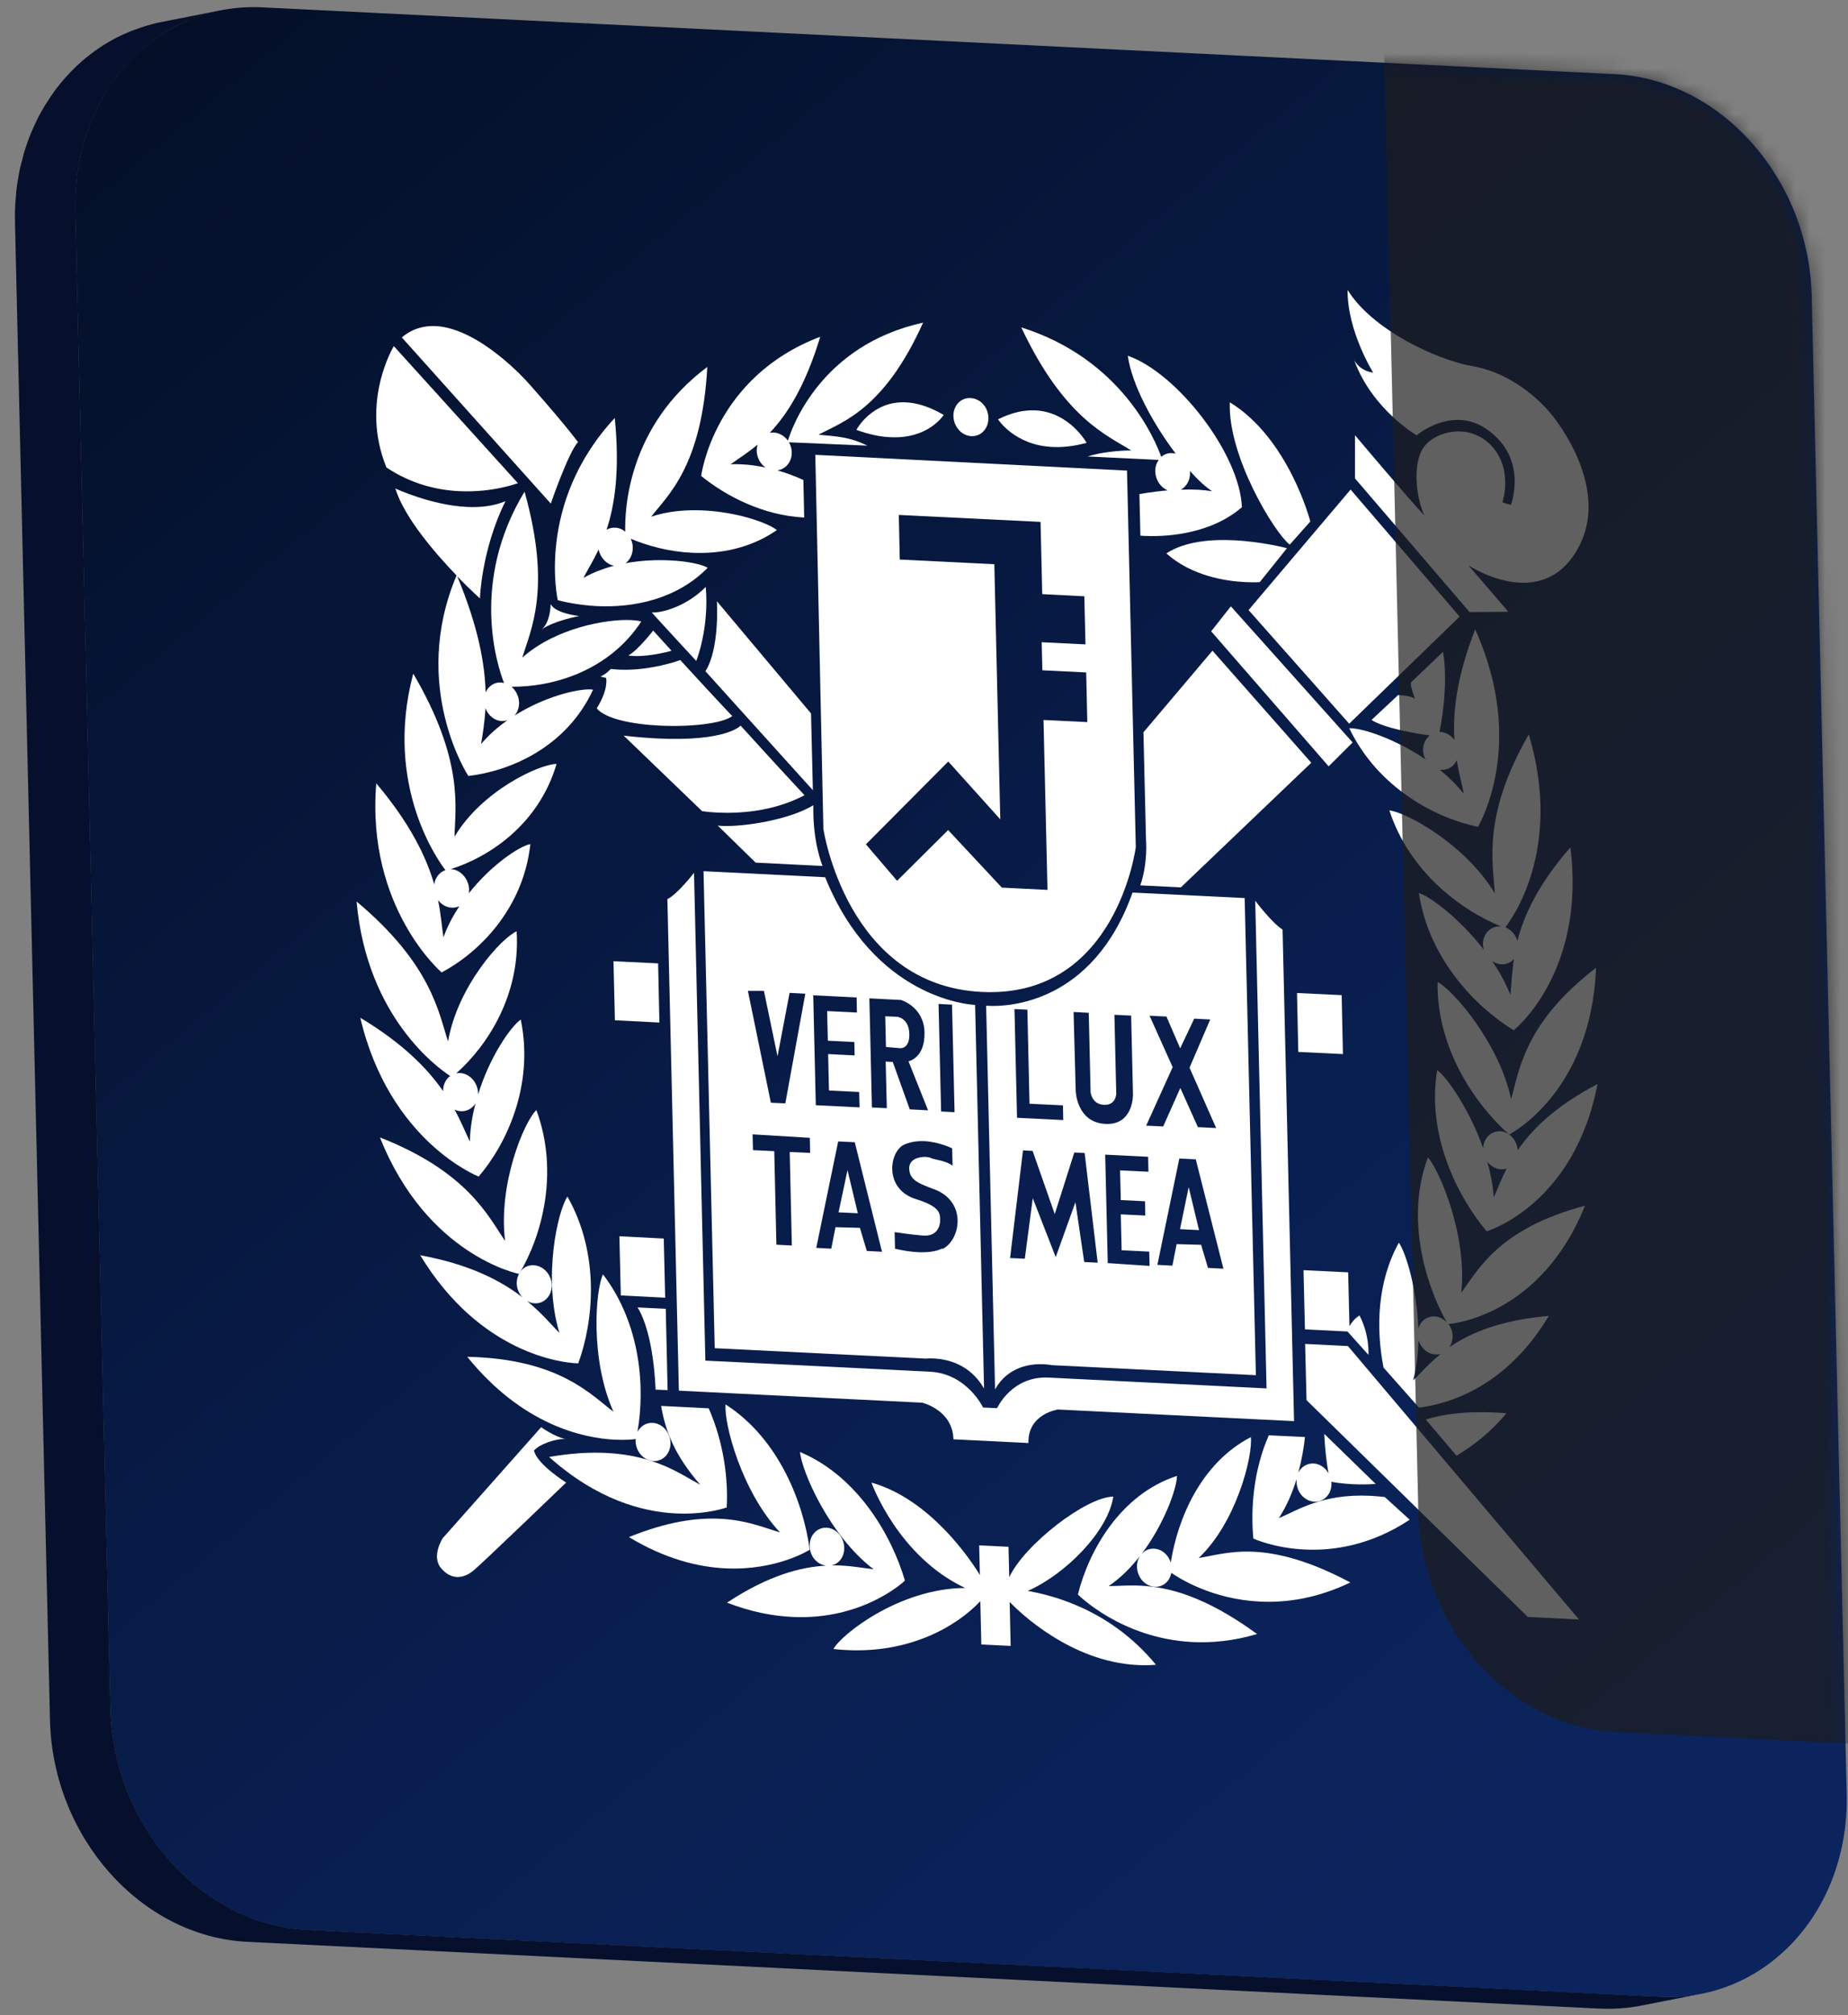 <svg width="122" height="133" viewBox="0 0 122 133" fill="none" xmlns="http://www.w3.org/2000/svg">
<rect x="0" y="0" width="122" height="133" fill="#808080" stroke="none"/>
<path d="M106.595 4.893C113.595 5.237 119.425 11.787 119.603 19.526L121.914 118.399C122.092 126.13 116.561 132.124 109.562 131.781L20.288 127.373C13.288 127.029 7.458 120.479 7.28 112.74L4.969 13.867C4.791 6.136 10.322 0.141 17.321 0.485L106.595 4.893Z" fill="url(#paint0_linear_4284_15690)"/>
<path d="M109.567 131.773L20.293 127.365C13.294 127.021 7.464 120.471 7.286 112.732L4.974 13.859C4.965 13.453 4.974 13.048 4.993 12.651C4.993 12.519 5.021 12.387 5.031 12.255C5.049 11.999 5.068 11.734 5.106 11.479C5.124 11.32 5.162 11.17 5.18 11.02C5.218 10.791 5.255 10.562 5.302 10.342C5.339 10.183 5.377 10.024 5.424 9.874C5.48 9.663 5.527 9.442 5.592 9.231C5.62 9.134 5.658 9.046 5.686 8.949C5.761 8.711 5.845 8.473 5.938 8.235C5.976 8.138 6.013 8.032 6.06 7.935C6.163 7.679 6.275 7.433 6.397 7.195C6.425 7.133 6.453 7.071 6.481 7.009C6.631 6.71 6.79 6.428 6.968 6.146C7.014 6.075 7.061 6.004 7.108 5.934C7.239 5.722 7.379 5.52 7.52 5.317C7.585 5.229 7.641 5.149 7.707 5.061C7.857 4.867 8.016 4.673 8.175 4.488C8.231 4.427 8.278 4.365 8.334 4.303C8.549 4.065 8.774 3.836 8.998 3.616C9.045 3.571 9.101 3.527 9.148 3.474C9.335 3.298 9.522 3.14 9.719 2.981C9.794 2.919 9.878 2.857 9.953 2.796C10.14 2.655 10.327 2.514 10.524 2.381C10.599 2.329 10.673 2.276 10.748 2.232C11.01 2.064 11.282 1.897 11.562 1.755C11.6 1.738 11.637 1.72 11.684 1.694C11.927 1.57 12.18 1.456 12.433 1.35C12.526 1.315 12.62 1.279 12.713 1.235C12.929 1.147 13.153 1.077 13.368 1.006C13.462 0.98 13.546 0.945 13.64 0.918C13.949 0.83 14.258 0.751 14.576 0.68L10.599 1.465C10.28 1.526 9.972 1.606 9.663 1.703C9.569 1.729 9.476 1.764 9.391 1.791C9.167 1.861 8.952 1.941 8.736 2.02C8.643 2.055 8.549 2.091 8.456 2.135C8.203 2.24 7.95 2.355 7.707 2.478C7.67 2.496 7.632 2.514 7.585 2.54C7.305 2.69 7.033 2.849 6.771 3.016C6.696 3.06 6.621 3.113 6.547 3.166C6.35 3.298 6.163 3.43 5.976 3.58C5.892 3.642 5.817 3.704 5.732 3.765C5.536 3.924 5.349 4.092 5.162 4.259C5.115 4.303 5.059 4.347 5.012 4.4C4.778 4.62 4.563 4.85 4.348 5.088C4.291 5.149 4.245 5.211 4.188 5.273C4.029 5.458 3.87 5.652 3.721 5.846C3.655 5.925 3.599 6.013 3.533 6.101C3.393 6.304 3.253 6.507 3.122 6.719C3.075 6.789 3.028 6.86 2.981 6.93C2.813 7.212 2.654 7.503 2.495 7.794C2.467 7.856 2.439 7.917 2.41 7.979C2.289 8.226 2.176 8.473 2.074 8.72C2.036 8.817 1.989 8.922 1.952 9.019C1.858 9.257 1.774 9.487 1.699 9.733C1.671 9.83 1.634 9.918 1.606 10.015C1.596 10.059 1.578 10.104 1.568 10.148C1.521 10.315 1.484 10.492 1.437 10.659C1.4 10.818 1.353 10.967 1.316 11.126C1.269 11.347 1.231 11.576 1.194 11.805C1.166 11.955 1.138 12.105 1.119 12.263C1.082 12.519 1.063 12.775 1.044 13.039C1.035 13.171 1.016 13.304 1.007 13.436C0.988 13.832 0.979 14.238 0.988 14.643L3.299 113.516C3.477 121.247 9.307 127.797 16.307 128.15L105.581 132.557C106.535 132.601 107.452 132.531 108.341 132.363L112.318 131.579C111.429 131.755 110.512 131.826 109.558 131.773H109.567Z" fill="#06102C"/>
<path d="M82.866 59.434L83.614 91.628L69.231 90.914C66.789 90.79 65.825 92.933 65.825 92.933L64.898 92.888C64.898 92.888 63.841 90.649 61.389 90.526L46.566 89.794L45.818 57.601C45.818 57.601 44.732 59.011 44.059 59.337L44.817 91.778L60.884 92.571C60.884 92.571 62.896 93.047 62.943 94.987L67.893 95.233C67.846 93.294 69.849 93.021 69.849 93.021L85.43 93.788L84.672 61.347C84.007 60.951 82.856 59.434 82.856 59.434" fill="white"/>
<path d="M59.401 36.919L59.336 33.984L68.694 34.442L68.806 39.211L71.585 39.352L71.66 42.526L68.769 42.385L68.816 44.236L71.707 44.377L71.782 47.656L68.89 47.515L69.152 58.728L66.139 58.578L62.593 54.779L59.224 58.129L57.165 55.722L62.602 50.257L66.036 54.074L65.643 37.236L59.401 36.928M53.824 30.008L54.358 54.709C54.358 54.709 55.892 65.022 64.801 65.463C73.71 65.904 74.982 55.907 74.982 55.907L74.402 31.057L53.824 30.017" fill="white"/>
<path d="M80.044 42.942L75.487 48.328L75.656 55.424C75.656 55.424 75.796 56.905 75.281 58.43L77.958 58.563L86.567 50.338L80.044 42.942Z" fill="white"/>
<path d="M81.258 40.015L79.957 41.663L87.715 50.576L89.296 48.998L81.258 40.015Z" fill="white"/>
<path d="M89.163 32.309L82.426 40.261L89.07 47.762L96.36 40.693L89.163 32.309Z" fill="white"/>
<path d="M88.966 19.13C88.929 21.828 90.651 24.587 90.651 24.587C90.651 24.587 89.874 24.552 89.406 23.785C90.585 27.02 93.524 28.73 93.524 28.73C93.524 28.73 94.796 27.637 96.397 27.716C96.967 27.743 97.576 27.919 98.184 28.351C100.271 29.832 100.168 31.983 99.756 33.314C99.297 33.217 99.185 33.147 99.185 33.147C99.185 33.147 99.962 30.846 98.324 29.277C97.753 28.748 97.089 28.51 96.443 28.474C95.489 28.43 94.572 28.827 94.094 29.382C93.271 30.308 93.393 32.591 94.029 34.019C92.887 32.803 89.453 28.721 89.453 28.721V31.595H89.472L97.014 40.393L99.578 40.375L96.939 37.307C96.939 37.307 98.521 38.365 100.327 38.453C101.581 38.515 102.938 38.11 103.948 36.567C106.428 32.785 103.19 28.36 102.629 27.61C102.058 26.844 100.14 24.684 97.201 24.164C94.843 23.749 90.576 21.766 88.957 19.121" fill="white"/>
<path d="M81.492 35.658C79.948 35.579 78.207 35.729 77 36.522C78.675 38.021 80.949 38.356 82.222 38.417C82.802 38.444 83.167 38.417 83.167 38.417L84.963 36.178C84.963 36.178 83.373 35.755 81.501 35.658" fill="white"/>
<path d="M81.189 26.553C81.049 30.132 84.174 35.219 85.147 35.941L86.504 34.416C86.504 34.416 85.091 28.933 81.18 26.544" fill="white"/>
<path d="M28.764 21.52C27.978 21.484 27.22 21.687 26.527 22.269L36.362 33.235C36.362 33.235 37.514 29.877 38.159 29.171C36.896 27.523 34.837 25.231 34.837 25.231C34.837 25.231 31.693 21.669 28.764 21.52Z" fill="white"/>
<path d="M26 22.841C26 22.841 23.744 26.526 25.513 30.854C27.169 31.956 28.872 32.344 30.323 32.415C32.55 32.52 34.188 31.886 34.188 31.886L25.99 22.832" fill="white"/>
<path d="M26.086 32.231V32.239H26.094L26.086 32.231Z" fill="white"/>
<path d="M36.352 39.882C36.352 39.882 36.352 41.019 35.781 41.521C36.651 40.939 38.242 40.657 38.242 40.657C38.242 40.657 36.68 40.49 36.361 39.882" fill="white"/>
<path d="M43.127 41.609C43.127 41.609 42.079 42.957 41.48 43.257C41.593 43.275 41.714 43.292 41.845 43.292C42.94 43.345 44.335 42.949 44.335 42.949L43.118 41.609" fill="white"/>
<path d="M46.593 38.736C45.217 40.111 43.58 40.446 43.102 40.419C43.074 40.419 43.055 40.419 43.027 40.419C43.477 40.931 45.966 43.619 45.966 43.619C45.966 43.619 46.827 41.495 46.593 38.744" fill="white"/>
<path d="M44.925 43.558C44.925 43.558 42.95 44.29 40.873 44.193C40.686 44.184 40.508 44.166 40.321 44.149C40.003 44.502 39.638 44.651 39.638 44.651L40.012 44.739C40.012 44.739 40.209 45.436 39.395 46.749C39.965 47.437 41.734 47.798 43.568 47.887C45.58 47.984 47.676 47.754 48.341 47.261C47.199 46.062 44.916 43.567 44.916 43.567" fill="white"/>
<path d="M47.328 39.67C47.328 39.67 47.525 42.799 46.57 44.298C47.525 45.356 53.664 52.152 53.664 52.152L53.542 47.084L47.319 39.67" fill="white"/>
<path d="M48.892 47.887C48.892 47.887 47.966 48.963 43.371 48.733C42.716 48.698 41.986 48.645 41.172 48.548L41.191 48.566L46.347 53.529C46.347 53.529 46.74 53.599 47.376 53.626C48.677 53.688 50.998 53.6 53.112 52.48C51.596 50.867 48.892 47.887 48.892 47.887Z" fill="white"/>
<path d="M53.696 53.139C52.161 54.082 49.176 54.576 47.669 54.505C47.566 54.505 47.472 54.497 47.379 54.479L49.887 56.93L54.304 57.15C54.304 57.15 53.639 55.599 53.696 53.139Z" fill="white"/>
<path d="M35.728 94.184L29.262 101.474V101.456C29.262 101.456 28.41 102.708 29.149 103.528C29.477 103.898 29.823 104.057 30.16 104.074C30.572 104.092 30.965 103.898 31.274 103.634C31.826 103.184 37.375 97.842 37.375 97.842C37.375 97.842 35.485 96.67 35.251 95.735C35.606 95.294 36.739 94.942 37.253 94.968C37.291 94.968 37.319 94.968 37.356 94.977C36.608 94.827 35.719 94.184 35.719 94.184" fill="white"/>
<path d="M57.541 97.869C57.578 97.975 59.319 102.735 63.717 104.798C59.309 104.824 55.482 107.936 55.023 108.826C55.332 108.861 55.632 108.888 55.922 108.897C60.03 109.099 63.109 107.38 64.718 105.67L64.784 108.526L66.721 108.623L66.655 105.723C67.31 106.402 70.679 109.664 75.096 109.884C75.489 109.902 75.901 109.902 76.313 109.866C73.168 106.041 69.135 105.23 67.853 104.992C70.333 103.898 73.159 101.06 73.496 98.768C71.699 98.786 67.619 101.95 66.627 104.092L66.58 102.082L64.643 101.986L64.69 103.943C64.073 102.929 61.415 98.953 57.559 97.851" fill="white"/>
<path d="M88.986 88.833L86.16 88.692L86.254 92.403L100.861 106.71L104.24 106.878L88.986 88.833Z" fill="white"/>
<path d="M89.002 83.968L86.055 83.826L86.148 87.732L88.956 87.873L90.341 89.415C90.341 89.415 90.434 88.128 89.751 86.815C89.442 87 89.218 87.291 89.087 87.52L89.002 83.976" fill="white"/>
<path d="M31.759 49.103C31.862 48.486 31.993 47.71 32.049 46.74C32.227 47.216 32.648 47.569 33.135 47.586C33.256 47.586 33.387 47.569 33.5 47.533C32.863 47.983 32.264 48.503 31.759 49.103ZM34.623 32.459C31.039 38.383 32.807 43.875 33.275 45.074L33.079 45.039C32.629 45.012 32.246 45.285 32.059 45.691C32.012 43.857 31.591 41.398 30.187 38.039C31.039 38.921 31.684 39.494 31.684 39.494C31.684 39.494 31.778 36.285 33.369 33.076C32.592 33.403 31.703 33.499 30.823 33.455C28.493 33.341 26.201 32.283 26.098 32.239C26.697 34.161 28.709 36.488 30.14 37.978C27.052 45.303 30.917 51.209 30.917 51.209C33.64 50.901 37.393 49.332 39.152 45.515C39.105 45.515 39.058 45.506 39.011 45.497C38.104 45.453 35.914 45.991 33.968 47.225C34.164 47.005 34.276 46.696 34.267 46.37C34.258 45.956 34.061 45.568 33.771 45.321C36.494 45.347 40.191 44.289 42.334 41.019C42.174 40.966 41.95 40.94 41.678 40.922C40.06 40.843 36.672 41.442 34.482 43.399C35.016 41.601 36.438 38.886 34.632 32.459" fill="white"/>
<path d="M38.517 38.138C38.779 37.626 39.153 37.036 39.518 36.269C39.63 36.798 40.042 37.247 40.538 37.336C39.836 37.521 39.144 37.785 38.517 38.138ZM46.705 24.209C41.408 28.15 41.24 33.712 41.277 35.088C41.09 34.929 40.856 34.832 40.613 34.823C40.398 34.814 40.201 34.867 40.042 34.964C40.585 33.333 40.931 31.05 40.585 27.586C35.354 33.21 36.823 39.61 36.823 39.61C37.572 39.804 38.442 39.945 39.368 39.998C41.82 40.121 44.665 39.557 46.724 37.468C46.312 37.239 45.385 37.036 44.225 36.983C43.336 36.939 42.316 36.983 41.296 37.168C41.595 36.948 41.782 36.569 41.773 36.128C41.773 35.925 41.717 35.731 41.642 35.555C42.793 36.04 44.197 36.41 45.675 36.48C47.547 36.569 49.54 36.19 51.29 34.982C50.672 34.497 48.661 33.792 46.433 33.686C45.282 33.633 44.085 33.73 42.99 34.1C44.075 32.69 46.34 30.777 46.695 24.209" fill="white"/>
<path d="M48.245 30.635C48.722 30.282 49.34 29.912 50.014 29.339C49.976 29.462 49.957 29.604 49.957 29.753C49.967 30.221 50.21 30.626 50.538 30.855C50.023 30.741 49.489 30.67 48.965 30.644C48.722 30.635 48.479 30.626 48.236 30.644M60.944 21.291C54.168 22.78 52.269 28.255 52.016 29.083C51.801 28.784 51.473 28.572 51.09 28.546C50.996 28.546 50.903 28.546 50.818 28.563C51.951 27.373 53.158 25.504 54.15 22.225C47.113 24.887 46.289 31.411 46.289 31.411C47.936 32.751 50.397 34.02 53.064 34.152C53.064 34.152 53.083 34.152 53.092 34.152L53.036 31.675C52.503 31.437 51.932 31.217 51.324 31.04C51.866 30.97 52.287 30.476 52.269 29.85C52.269 29.612 52.194 29.383 52.082 29.189L57.257 29.41C56.096 28.837 55.319 28.81 54.037 28.687C55.572 27.858 58.361 27.047 60.944 21.282" fill="white"/>
<path d="M71.798 30.114H71.762V30.123L71.798 30.114Z" fill="white"/>
<path d="M77.972 32.31C78.328 32.107 78.571 31.693 78.562 31.217V31.085C79.076 31.667 79.591 32.143 80.022 32.416C79.713 32.372 79.394 32.337 79.076 32.319C78.711 32.301 78.337 32.301 77.972 32.319M67.426 21.617C70.271 27.647 73.125 28.74 74.678 29.727C73.827 29.727 72.619 29.86 71.805 30.124L76.493 30.353C76.353 30.556 76.26 30.82 76.269 31.102C76.278 31.675 76.625 32.178 77.092 32.363C76.026 32.451 75.221 32.61 75.221 32.61L75.286 35.351C75.286 35.351 75.389 35.36 75.576 35.369C76.55 35.413 79.741 35.413 81.987 33.474C81.846 29.939 77.71 24.614 74.454 23.477C74.716 25.39 76.138 27.991 77.617 29.939C77.542 29.921 77.448 29.904 77.373 29.904C77.092 29.886 76.849 29.992 76.662 30.15C76.269 29.057 74.07 23.698 67.426 21.608" fill="white"/>
<path d="M29.276 61.858C29.173 61.197 29.116 60.386 28.92 59.407C29.135 59.689 29.463 59.883 29.818 59.901C30.006 59.91 30.165 59.874 30.324 59.804C29.902 60.447 29.538 61.126 29.276 61.858ZM27.273 44.483C25.308 51.94 29.042 56.956 29.407 57.424C29.023 57.547 28.733 57.908 28.667 58.367C28.162 56.621 27.133 54.417 24.84 51.694C24.166 59.91 29.154 64.176 29.154 64.176C31.559 62.907 34.544 60.024 35.012 55.705C34.263 55.854 32.429 57.089 30.951 58.949C30.96 58.869 30.969 58.79 30.969 58.702C30.951 58.023 30.417 57.388 29.781 57.362H29.744C32.336 56.551 35.583 54.373 36.743 50.415C35.602 50.433 31.802 52.187 30.006 55.22C30.043 53.307 30.651 50.213 27.292 44.474" fill="white"/>
<path d="M35.404 73.265C34.599 74.041 32.877 78.14 33.345 81.895C32.241 80.291 30.893 77.346 25.082 75.063C28.198 82.891 34.271 84.073 34.271 84.073C35.731 81.657 36.948 77.434 35.413 73.265" fill="white"/>
<path d="M37.465 78.961C36.819 79.904 35.827 84.321 36.932 87.97C36.389 87.415 35.762 86.657 34.798 85.863C34.957 85.951 35.126 86.004 35.303 86.013C35.93 86.048 36.445 85.502 36.426 84.814C36.408 84.127 35.893 83.536 35.238 83.501C34.583 83.466 34.105 84.012 34.115 84.7C34.115 85.043 34.265 85.378 34.489 85.616C33.095 84.541 31.055 83.448 27.742 82.84C31.719 89.389 37.175 89.927 38.054 89.971C38.139 89.971 38.176 89.971 38.176 89.971C39.178 87.23 39.636 82.796 37.456 78.961" fill="white"/>
<path d="M39.818 84.082C39.303 85.122 38.948 89.715 40.501 93.171C39.069 92.086 37.039 89.838 31.489 89.565C31.284 89.556 31.068 89.547 30.844 89.539C34.493 94.052 38.508 94.907 40.585 95.013C41.325 95.048 41.811 94.995 41.961 94.969V95.101C41.97 95.798 42.504 96.397 43.14 96.424C43.776 96.45 44.282 95.912 44.263 95.216C44.244 94.519 43.72 93.929 43.075 93.902C42.644 93.885 42.279 94.123 42.083 94.502C42.588 91.619 42.326 87.397 39.799 84.091" fill="white"/>
<path d="M46.768 92.942L43.643 92.783C43.942 94.484 44.541 96.036 46.225 97.984C45 97.332 43.297 96.045 40.012 95.886C38.936 95.833 37.7 95.904 36.25 96.15C39.394 98.971 42.426 99.774 44.616 99.879C46.656 99.976 47.975 99.483 47.975 99.483C48.078 97.605 47.788 95.234 46.787 92.942" fill="white"/>
<path d="M47.902 92.686C47.78 93.912 48.95 98.434 51.495 101.131C50.569 100.867 49.343 100.32 47.546 100.232C46.011 100.153 44.065 100.408 41.52 101.44C43.896 102.877 46.068 103.414 47.883 103.503C51.28 103.67 53.451 102.277 53.451 102.277V102.26C53.058 99.254 51.448 94.96 47.902 92.686Z" fill="white"/>
<path d="M52.815 95.815C52.9 97.031 54.743 101.342 57.672 103.563C57.092 103.502 56.39 103.361 55.52 103.317C55.323 103.308 55.108 103.299 54.893 103.308C55.398 103.202 55.744 102.735 55.735 102.135C55.716 101.439 55.202 100.848 54.565 100.822C53.929 100.795 53.433 101.333 53.452 102.03C53.47 102.726 53.938 103.237 54.528 103.325C52.89 103.414 50.766 103.942 47.996 105.767C49.568 106.375 51.009 106.649 52.301 106.71C57.017 106.94 59.74 104.313 59.74 104.313C58.889 101.395 56.652 97.437 52.815 95.824" fill="white"/>
<path d="M96.626 52.373C96.158 51.791 95.615 51.262 95.054 50.803H95.147C95.615 50.83 95.99 50.566 96.168 50.169C96.317 51.059 96.523 51.773 96.635 52.381M97.393 41.53C96.139 44.712 95.906 47.057 96.018 48.838C95.793 48.529 95.466 48.326 95.082 48.3H95.035C95.69 44.959 95.26 43.02 95.26 43.02L93.164 45.021C93.042 45.188 93.416 46.123 93.416 46.123C93.192 45.911 92.303 45.867 92.303 45.867L90.543 47.515C91.414 48.062 93.398 48.397 94.389 48.538C94.118 48.749 93.94 49.102 93.95 49.508C93.95 49.719 94.006 49.931 94.109 50.116C92.172 48.802 90.104 48.106 89.224 48.062C89.168 48.062 89.121 48.062 89.074 48.062C91.002 52.055 94.839 54.003 97.571 54.568C97.571 54.568 100.846 49.181 97.384 41.53" fill="white"/>
<path d="M99.948 63.287C99.799 64.23 99.78 65.023 99.714 65.667C99.406 64.874 98.984 64.124 98.507 63.428C98.685 63.551 98.9 63.63 99.115 63.639C99.443 63.657 99.742 63.525 99.948 63.287ZM100.931 48.459C97.805 53.872 98.582 57.037 98.685 58.958C96.739 55.723 92.855 53.608 91.723 53.484C93.061 57.574 96.467 60.069 99.087 61.136H99.04C98.413 61.101 97.88 61.647 97.899 62.326C97.899 62.449 97.927 62.581 97.964 62.687C96.374 60.624 94.436 59.179 93.669 58.932C94.334 63.322 97.468 66.487 99.93 67.994C99.93 67.994 104.711 64.212 103.673 55.926C101.539 58.359 100.603 60.413 100.173 62.097C100.061 61.682 99.752 61.347 99.377 61.197C99.761 60.713 103.214 56.067 100.921 48.451" fill="white"/>
<path d="M105.356 63.878C100.574 67.554 100.294 70.736 99.76 72.526C98.956 68.823 95.942 65.341 94.904 64.812C94.838 69.194 97.402 72.905 99.629 74.871C99.629 74.871 105.038 72.156 105.366 63.878" fill="white"/>
<path d="M98.613 79.012C98.557 78.228 98.407 77.443 98.192 76.676C98.417 76.958 98.735 77.152 99.091 77.17C99.222 77.17 99.353 77.161 99.465 77.117C99.091 77.848 98.857 78.492 98.613 79.012ZM94.88 70.629C94.168 74.869 96.199 78.95 98.145 81.26C98.145 81.26 103.919 79.559 105.463 71.546C102.665 73 101.131 74.543 100.195 75.909C100.148 75.248 99.643 74.684 99.044 74.657C98.445 74.631 97.94 75.107 97.912 75.777C97.023 73.247 95.563 71.14 94.889 70.629" fill="white"/>
<path d="M93.294 91.091C93.519 90.236 93.622 89.328 93.64 88.42C93.79 88.967 94.249 89.363 94.773 89.39C94.885 89.39 94.997 89.39 95.11 89.355C94.314 89.998 93.771 90.633 93.294 91.1M94.258 76.405C92.808 80.31 94.033 84.621 95.512 87.274C95.297 87.045 95.016 86.895 94.716 86.877C94.202 86.851 93.771 87.186 93.631 87.688C93.547 85.106 92.826 82.699 92.349 82.011C90.908 84.612 90.833 87.68 91.338 90.254L93.678 92.898C95.765 92.634 99.48 91.461 102.25 86.842C99.012 87.124 97.019 87.988 95.68 88.914C95.821 88.711 95.896 88.455 95.896 88.173C95.896 87.882 95.793 87.6 95.624 87.38C95.989 87.353 101.754 86.754 104.636 79.57C98.862 81.103 97.552 83.88 96.466 85.308C96.878 81.632 95.072 77.295 94.267 76.378" fill="white"/>
<path d="M98.757 93.223C96.727 93.126 95.351 93.311 94.125 93.682L96.156 96.071C97.269 95.392 98.411 94.528 99.45 93.267C99.206 93.25 98.982 93.232 98.757 93.223Z" fill="white"/>
<path d="M87.422 94.617C87.469 95.525 87.553 96.424 87.712 97.235C87.497 96.865 87.132 96.6 86.711 96.583C86.28 96.565 85.897 96.812 85.709 97.191C85.925 96.398 86.074 95.587 86.149 94.837L83.763 94.723C82.752 97.015 82.556 99.571 82.743 101.537C82.743 101.537 84.081 102.163 86.121 102.26C88.002 102.357 90.491 101.995 93.065 100.294L91.418 98.796C91.09 98.76 90.772 98.734 90.472 98.716C87.281 98.558 85.644 99.686 84.427 100.188C84.933 99.413 85.316 98.522 85.597 97.614V97.791C85.597 98.487 86.14 99.078 86.776 99.104C87.412 99.13 87.918 98.593 87.899 97.905V97.791C88.067 97.826 88.573 97.914 89.293 97.949C89.733 97.967 90.248 97.976 90.819 97.932L87.431 94.635" fill="white"/>
<path d="M93.066 100.292L93.075 100.3L93.066 100.292Z" fill="white"/>
<path d="M82.577 94.844C79.283 96.546 77.748 100.222 77.29 103.122C77.13 102.602 76.691 102.223 76.185 102.205C75.839 102.188 75.54 102.338 75.343 102.584C76.84 100.61 77.683 98.274 77.701 97.401C73.93 98.635 71.871 102.373 71.16 105.229C71.16 105.229 74.014 108.129 78.721 108.367C80.013 108.429 81.444 108.297 82.989 107.838C79.489 105.282 77.065 104.735 75.306 104.647C74.463 104.603 73.771 104.674 73.191 104.674C73.986 104.136 74.679 103.431 75.278 102.664C75.137 102.866 75.053 103.122 75.062 103.413C75.081 104.101 75.596 104.691 76.242 104.718C76.794 104.744 77.224 104.356 77.327 103.801C77.851 104.162 80.031 105.546 83.166 105.696C84.907 105.784 86.938 105.493 89.146 104.436C86.404 102.972 84.355 102.487 82.783 102.408C81.21 102.329 80.022 102.681 79.133 102.822C81.641 100.451 82.717 96.07 82.577 94.844Z" fill="white"/>
<path d="M88.573 65.675L85.625 65.534L85.709 69.422L88.657 69.563L88.573 65.675Z" fill="white"/>
<path d="M43.448 63.578L40.5 63.437L40.594 67.333L43.532 67.483L43.448 63.578Z" fill="white"/>
<path d="M43.82 81.737L40.891 81.587L40.984 85.492L43.913 85.642L43.82 81.737Z" fill="white"/>
<path d="M30.43 73.336C30.833 73.354 31.198 73.142 31.394 72.808C31.179 73.618 31.039 74.474 31.02 75.338C30.739 74.764 30.458 74.042 30.009 73.231C30.14 73.292 30.281 73.328 30.43 73.336ZM23.543 59.505C24.217 67.166 28.961 70.516 29.719 71.009C29.429 71.221 29.251 71.582 29.251 72.005C28.241 70.551 26.631 68.876 23.786 67.166C25.714 75.364 31.6 77.647 31.6 77.647C33.425 75.523 35.278 71.626 34.379 67.289C33.715 67.748 32.321 69.749 31.563 72.234V72.146C31.544 71.441 31.001 70.842 30.374 70.815C30.281 70.815 30.196 70.815 30.122 70.833C32.171 69.017 34.37 65.667 34.108 61.462C33.097 61.903 30.215 65.076 29.579 68.726C28.961 66.875 28.521 63.666 23.552 59.505" fill="white"/>
<path d="M64.065 26.271C63.419 26.236 62.923 26.782 62.942 27.47C62.961 28.158 63.485 28.757 64.13 28.784C64.776 28.81 65.263 28.272 65.253 27.576C65.244 26.879 64.72 26.298 64.074 26.271" fill="white"/>
<path d="M59.81 26.554C57.555 26.439 56.535 28.37 56.535 28.37C57.387 28.678 58.135 28.828 58.781 28.854C61.317 28.978 62.3 27.382 62.3 27.382C61.345 26.827 60.522 26.589 59.82 26.554" fill="white"/>
<path d="M68.357 27.083C67.646 27.048 66.823 27.206 65.887 27.674C65.887 27.674 66.963 29.375 69.48 29.498C70.135 29.534 70.884 29.454 71.735 29.225C71.735 29.225 70.612 27.198 68.357 27.083Z" fill="white"/>
<path d="M43.952 86.374L42.108 86.286H42.09C43.194 88.058 43.278 91.708 43.278 91.708L44.074 91.743L43.952 86.374Z" fill="white"/>
<path d="M78.473 78.342L77.902 81.119L79.156 81.181L78.473 78.342Z" fill="white"/>
<path d="M76.406 83.482L77.856 76.457L78.942 76.51L80.767 83.729L79.765 83.676H79.747L79.297 82.151L77.678 82.107L77.398 83.526L76.397 83.474M75.91 83.544L73.131 83.359L72.962 76.201L75.798 76.342L75.816 77.329H75.798L73.945 77.241L73.992 79.198L75.592 79.278L75.61 80.221L73.992 80.141L74.048 82.513L75.872 82.601L75.891 83.553M69.631 80.124L70.922 76.06L71.605 76.095L72.466 83.332L71.577 83.288L70.997 79.339L69.696 82.962L68.18 79.075L67.656 83.068L66.683 83.024L67.535 75.919L68.171 75.954L69.631 80.124ZM67.142 73.768L66.973 66.592L67.825 66.636L67.965 72.842L70.174 72.948L70.192 73.918L67.132 73.768M72.972 74.173C71.072 74.076 71.016 72.005 71.016 72.005L70.875 66.786L71.877 66.839L71.998 72.058C71.998 72.058 72.055 72.869 72.869 72.913C73.683 72.957 73.692 72.181 73.692 72.181L73.57 66.971L74.675 67.024L74.796 72.199C74.796 72.199 74.862 74.27 72.972 74.173ZM75.667 74.288L77.416 70.427L75.891 67.033L77.005 67.086L77.912 69.184L78.839 67.227L79.896 67.28L78.53 70.462L80.289 74.447L79.082 74.385L77.922 71.802L76.79 74.341L75.667 74.288ZM82.17 59.267L74.768 58.905C72.12 66.354 66.365 66.433 65.279 66.381C65.167 66.381 65.102 66.372 65.102 66.372L65.691 91.689C66.561 90.147 68.096 89.997 68.901 90.032C69.228 90.05 69.434 90.094 69.434 90.094L82.91 90.755L82.17 59.276" fill="white"/>
<path d="M55.949 77.223L55.359 80.009L56.632 80.07L55.949 77.223Z" fill="white"/>
<path d="M53.885 82.363L55.335 75.329L56.43 75.382L58.227 82.61L57.225 82.557L56.767 81.032L55.157 80.988L54.877 82.407L53.885 82.355M49.711 75.902L49.683 74.862L53.464 75.091L53.482 76.087L52.135 76.025L52.275 82.196L51.255 82.143L51.115 75.972L49.702 75.902M60.997 81.543C61.839 81.588 62.073 80.944 62.064 80.53C62.054 80.115 62.12 79.639 60.445 79.128C58.349 78.458 58.695 76.016 59.687 75.54C60.127 75.346 60.594 75.293 61.034 75.311C62.026 75.364 62.859 75.787 62.859 75.787L62.887 76.933C62.438 76.58 61.689 76.545 61.427 76.413C61.362 76.378 61.249 76.36 61.118 76.351C60.679 76.334 60.005 76.492 60.024 77.118C60.042 77.929 60.725 78.123 61.848 78.555C63.87 79.472 63.355 81.879 62.223 82.425V82.39C61.755 82.619 61.147 82.663 60.594 82.637C59.79 82.593 59.088 82.407 59.088 82.407L59.06 81.314C59.06 81.314 60.024 81.464 60.931 81.543C60.95 81.543 60.969 81.543 60.987 81.543M62.129 73.354L61.961 66.258L62.85 66.302L63.018 73.398L62.129 73.354ZM57.562 73.09L57.394 65.888L59.481 65.993C59.481 65.993 60.997 66.434 61.034 68.135C61.072 69.837 59.977 70.04 59.977 70.04L61.268 73.275L60.061 73.213L58.938 70.084L58.47 70.057L58.545 73.134L57.572 73.09M53.857 72.931L53.688 65.685L56.552 65.826L56.571 66.822L54.605 66.725L54.652 68.682L56.402 68.77L56.421 69.652L54.671 69.564L54.727 71.97L56.72 72.067L56.748 73.081L53.857 72.94M50.89 72.772L49.374 65.394H50.432L51.33 69.713L52.126 65.526L53.164 65.579L51.845 72.816L50.881 72.772M54.465 57.892L46.445 57.495L47.185 88.975L61.128 89.662C61.128 89.662 61.343 89.636 61.68 89.654C62.494 89.698 64.019 89.997 64.965 91.637L64.375 66.319C64.375 66.319 64.375 66.319 64.356 66.319C64.001 66.302 57.703 65.879 54.474 57.892" fill="white"/>
<path d="M59.237 67.103L58.441 67.068L58.488 69.096L59.415 69.175C59.415 69.175 59.415 69.175 59.433 69.175C59.546 69.175 60.051 69.157 60.032 68.232C60.004 67.174 59.227 67.103 59.227 67.103" fill="white"/>
<mask id="mask0_4284_15690" style="mask-type:luminance" maskUnits="userSpaceOnUse" x="0" y="0" width="122" height="133">
<path d="M121.909 118.393L119.598 19.52C119.42 11.789 113.59 5.239 106.591 4.887L17.317 0.479C16.072 0.418 14.865 0.567 13.742 0.885C14.013 0.805 14.285 0.735 14.556 0.682L10.579 1.467C10.261 1.528 9.952 1.608 9.643 1.705C9.55 1.731 9.456 1.766 9.372 1.793C9.147 1.863 8.932 1.943 8.717 2.022C8.623 2.057 8.53 2.092 8.436 2.136C8.183 2.242 7.931 2.357 7.687 2.48C7.65 2.498 7.613 2.516 7.566 2.542C7.285 2.692 7.014 2.851 6.752 3.018C6.677 3.062 6.602 3.115 6.527 3.168C6.331 3.3 6.143 3.432 5.956 3.582C5.872 3.644 5.797 3.706 5.713 3.767C5.516 3.926 5.329 4.093 5.142 4.261C5.095 4.305 5.039 4.349 4.992 4.402C4.758 4.622 4.543 4.852 4.328 5.09C4.272 5.151 4.225 5.213 4.169 5.275C4.01 5.46 3.851 5.654 3.701 5.848C3.635 5.927 3.579 6.015 3.514 6.103C3.373 6.306 3.233 6.509 3.102 6.72C3.055 6.791 3.009 6.861 2.962 6.932C2.793 7.214 2.634 7.505 2.475 7.796C2.447 7.858 2.419 7.919 2.391 7.981C2.269 8.228 2.157 8.475 2.054 8.722C2.017 8.819 1.97 8.924 1.932 9.021C1.839 9.259 1.755 9.488 1.68 9.735C1.652 9.832 1.614 9.92 1.586 10.017C1.577 10.061 1.558 10.105 1.549 10.15C1.502 10.317 1.464 10.493 1.418 10.661C1.38 10.82 1.333 10.969 1.296 11.128C1.249 11.348 1.212 11.578 1.174 11.807C1.146 11.957 1.118 12.107 1.1 12.265C1.062 12.521 1.043 12.777 1.025 13.041C1.015 13.173 0.997 13.306 0.987 13.438C0.969 13.834 0.959 14.24 0.969 14.645L3.28 113.518C3.458 121.249 9.288 127.799 16.287 128.151L105.561 132.559C106.516 132.603 107.433 132.533 108.322 132.365L112.299 131.581C112.299 131.581 112.233 131.581 112.196 131.598C117.886 130.523 122.05 125.128 121.891 118.402L121.909 118.393ZM13.34 0.999C13.34 0.999 13.396 0.982 13.415 0.973C13.115 1.061 12.825 1.167 12.535 1.29C12.582 1.273 12.628 1.255 12.675 1.237C12.89 1.149 13.115 1.079 13.33 1.008L13.34 0.999ZM11.665 1.696C11.824 1.616 11.992 1.537 12.161 1.467C11.917 1.581 11.674 1.696 11.431 1.819C11.468 1.802 11.505 1.775 11.543 1.749C11.58 1.731 11.618 1.713 11.665 1.687V1.696ZM10.729 2.233C10.841 2.163 10.953 2.101 11.066 2.04C10.86 2.163 10.654 2.286 10.457 2.427C10.476 2.419 10.495 2.401 10.514 2.383C10.588 2.33 10.663 2.278 10.738 2.233H10.729ZM9.69 2.983C9.765 2.921 9.849 2.859 9.924 2.798C9.971 2.762 10.027 2.727 10.074 2.692C9.887 2.833 9.699 2.974 9.522 3.133C9.578 3.089 9.634 3.036 9.69 2.992V2.983ZM8.969 3.609C9.016 3.565 9.072 3.52 9.119 3.468C9.138 3.45 9.166 3.432 9.185 3.415C9.007 3.582 8.829 3.75 8.661 3.926C8.764 3.82 8.867 3.706 8.969 3.609ZM8.305 4.305C8.305 4.305 8.342 4.261 8.371 4.243C8.183 4.455 8.006 4.675 7.828 4.896C7.931 4.763 8.043 4.622 8.155 4.49C8.211 4.428 8.258 4.367 8.314 4.305H8.305ZM7.491 5.319C7.491 5.319 7.538 5.257 7.556 5.231C7.36 5.495 7.173 5.768 7.004 6.05C7.032 6.015 7.051 5.98 7.079 5.936C7.21 5.724 7.351 5.522 7.491 5.319ZM6.836 6.333C6.677 6.606 6.527 6.879 6.387 7.161C6.405 7.108 6.434 7.064 6.452 7.011C6.574 6.773 6.705 6.553 6.836 6.333ZM6.04 7.937C6.097 7.805 6.153 7.681 6.209 7.558C6.097 7.796 5.994 8.043 5.9 8.29C5.9 8.272 5.909 8.254 5.919 8.237C5.956 8.14 5.994 8.034 6.04 7.937ZM5.666 8.951C5.685 8.88 5.713 8.81 5.741 8.739C5.657 8.977 5.582 9.224 5.507 9.471C5.526 9.391 5.545 9.303 5.573 9.224C5.601 9.127 5.638 9.039 5.666 8.942V8.951ZM5.376 10C5.32 10.247 5.264 10.493 5.217 10.74C5.236 10.608 5.264 10.476 5.282 10.352C5.311 10.238 5.339 10.123 5.367 10.009L5.376 10ZM5.133 11.26C5.095 11.534 5.058 11.816 5.039 12.098C5.058 11.895 5.067 11.684 5.095 11.481C5.105 11.401 5.123 11.331 5.133 11.26ZM4.983 12.653C4.983 12.653 4.983 12.583 4.992 12.539C4.964 12.97 4.955 13.411 4.964 13.861C4.955 13.455 4.964 13.05 4.983 12.653Z" fill="white"/>
</mask>
<g mask="url(#mask0_4284_15690)">
<g style="mix-blend-mode:darken" opacity="0.7">
<path d="M212.261 104.542L209.95 5.669C209.772 -2.062 203.942 -8.612 196.942 -8.964L107.668 -13.372C106.414 -13.434 105.216 -13.284 104.084 -12.966C104.356 -13.046 104.627 -13.116 104.908 -13.169L100.931 -12.385C100.612 -12.323 100.304 -12.243 99.995 -12.147C99.901 -12.12 99.808 -12.085 99.723 -12.058C99.499 -11.988 99.284 -11.909 99.068 -11.829C98.975 -11.794 98.881 -11.759 98.788 -11.715C98.535 -11.609 98.282 -11.494 98.039 -11.371C98.002 -11.353 97.964 -11.336 97.917 -11.309C97.637 -11.159 97.365 -11.001 97.103 -10.833C97.028 -10.789 96.954 -10.736 96.879 -10.683C96.682 -10.551 96.495 -10.419 96.308 -10.269C96.224 -10.207 96.149 -10.146 96.064 -10.084C95.868 -9.925 95.681 -9.758 95.494 -9.59C95.447 -9.546 95.391 -9.502 95.344 -9.449C95.11 -9.229 94.895 -9 94.68 -8.761C94.623 -8.7 94.577 -8.638 94.52 -8.576C94.361 -8.391 94.202 -8.197 94.053 -8.003C93.987 -7.924 93.931 -7.836 93.865 -7.748C93.725 -7.545 93.585 -7.342 93.454 -7.131C93.407 -7.06 93.36 -6.99 93.313 -6.919C93.145 -6.637 92.986 -6.346 92.827 -6.055C92.799 -5.993 92.77 -5.932 92.743 -5.87C92.621 -5.623 92.508 -5.376 92.406 -5.13C92.368 -5.033 92.321 -4.927 92.284 -4.83C92.19 -4.592 92.106 -4.363 92.031 -4.116C92.003 -4.019 91.966 -3.931 91.938 -3.834C91.928 -3.79 91.91 -3.746 91.9 -3.702C91.853 -3.534 91.816 -3.358 91.769 -3.19C91.732 -3.032 91.685 -2.882 91.648 -2.723C91.601 -2.503 91.563 -2.273 91.526 -2.044C91.498 -1.894 91.47 -1.744 91.451 -1.586C91.414 -1.33 91.395 -1.075 91.376 -0.81C91.367 -0.678 91.348 -0.546 91.339 -0.413C91.32 -0.017 91.311 0.389 91.32 0.794L93.632 99.667C93.809 107.398 99.639 113.948 106.639 114.3L195.913 118.708C196.867 118.752 197.784 118.682 198.673 118.514L202.65 117.729C202.65 117.729 202.585 117.729 202.548 117.747C208.237 116.672 212.401 111.277 212.242 104.551L212.261 104.542Z" fill="#1C1C1C"/>
</g>
</g>
<defs>
<linearGradient id="paint0_linear_4284_15690" x1="142.239" y1="149.826" x2="-39.472" y2="-67.666" gradientUnits="userSpaceOnUse">
<stop offset="0.18" stop-color="#0B245D"/>
<stop offset="0.36" stop-color="#091E4E"/>
<stop offset="0.69" stop-color="#041029"/>
<stop offset="1"/>
</linearGradient>
</defs>
</svg>
